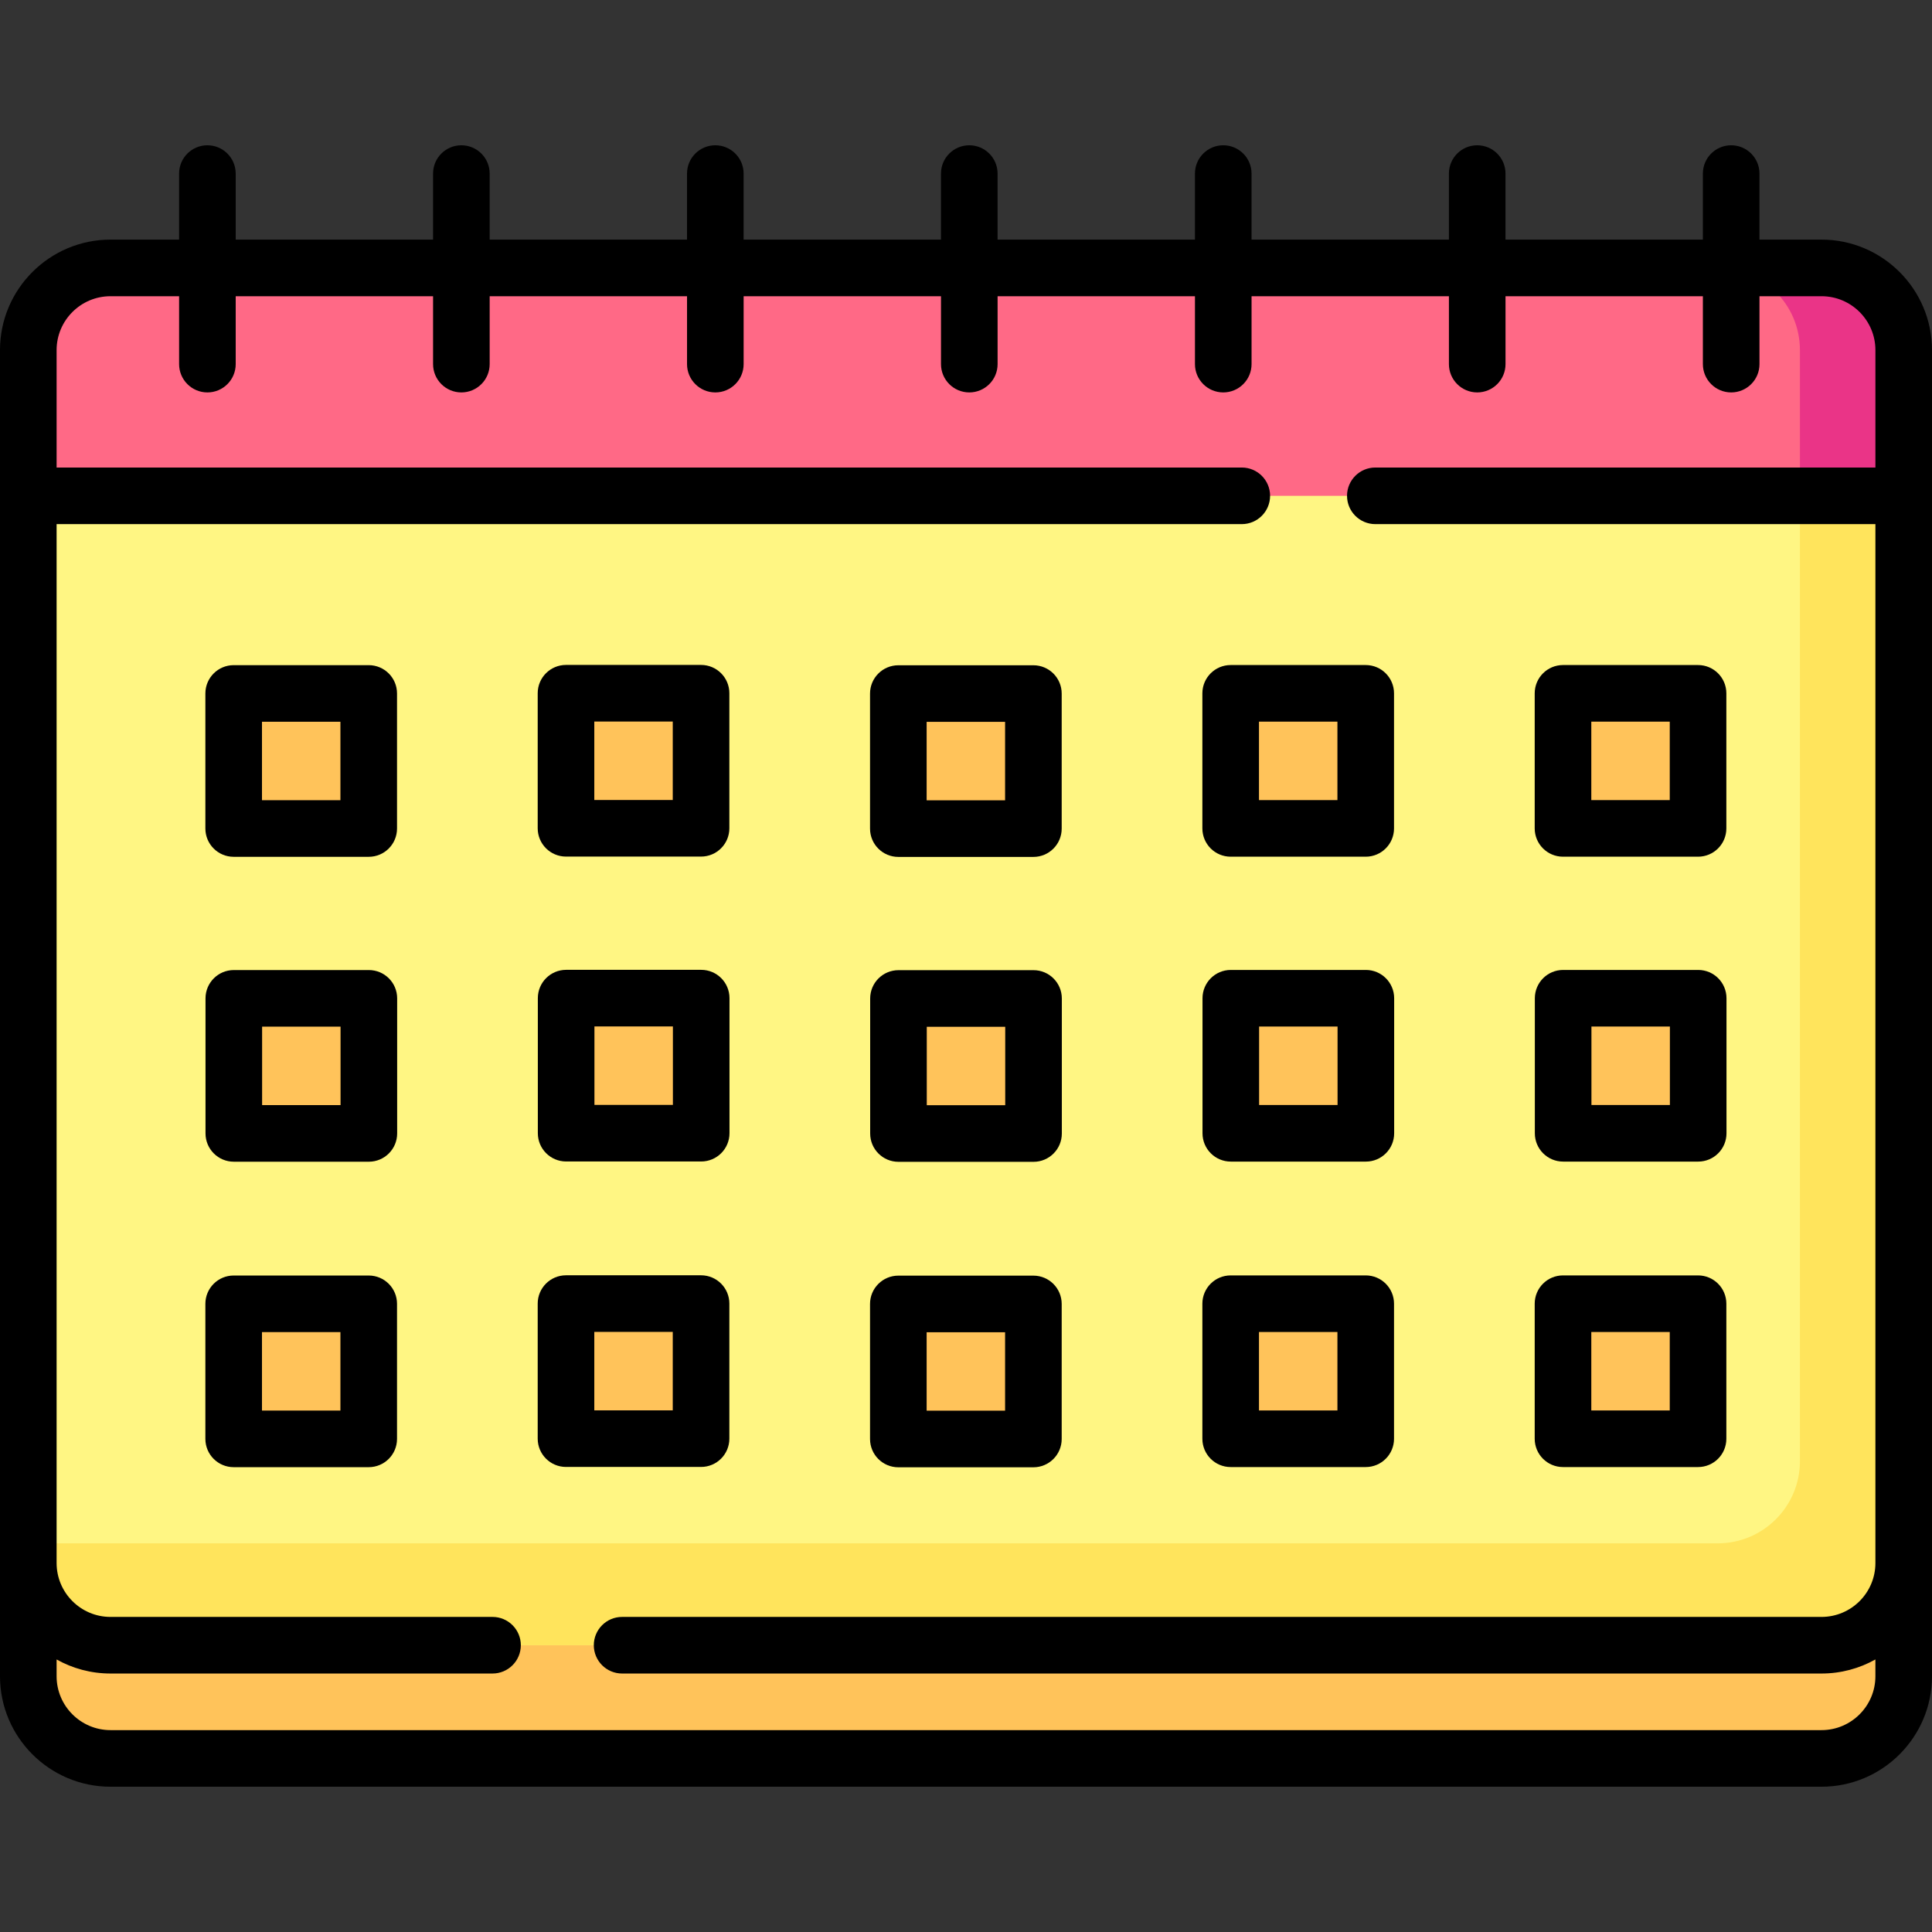 <svg id="Layer_1" enable-background="new 0 0 512 512" height="512" viewBox="0 0 512 512" width="512" xmlns="http://www.w3.org/2000/svg"><rect x="0" y="0" width="512" height="512" fill="#333333" stroke="none"/><g><path d="m504.5 414.219v30c0 12.029-9.752 21.781-21.781 21.781h-453.438c-12.029 0-21.781-9.752-21.781-21.781v-30z" fill="#ffc35a"/><path d="m504.5 92.78v321.44c0 12.03-9.75 21.78-21.78 21.78h-453.44c-12.03 0-21.78-9.75-21.78-21.78v-321.44c0-12.03 9.75-21.78 21.78-21.78h453.44c12.03 0 21.78 9.75 21.78 21.78z" fill="#fff683"/><path d="m504.5 92.78v321.44c0 12.03-9.75 21.78-21.78 21.78h-453.44c-12.03 0-21.78-9.75-21.78-21.78v-5.22h447.72c12.03 0 21.78-9.75 21.78-21.78v-294.44c0-12.03-9.75-21.78-21.78-21.78h27.5c12.03 0 21.78 9.75 21.78 21.78z" fill="#ffe45c"/><path d="m504.5 92.78v38.62h-497v-38.62c0-12.03 9.75-21.78 21.78-21.78h453.44c12.03 0 21.78 9.75 21.78 21.78z" fill="#ff6986"/><path d="m504.5 92.78v38.62h-27.5v-38.62c0-12.03-9.75-21.78-21.78-21.78h27.5c12.03 0 21.78 9.75 21.78 21.78z" fill="#ea3487"/><g fill="#ffc35a"><g><path d="m61.926 183.773h35.79v35.79h-35.79z"/><path d="m149.997 183.714h35.79v35.79h-35.79z"/><path d="m238.069 183.803h35.79v35.79h-35.79z"/><path d="m326.14 183.743h35.79v35.79h-35.79z"/><path d="m414.212 183.743h35.79v35.79h-35.79z"/></g><g><path d="m61.962 264.575h35.79v35.79h-35.79z"/><path d="m150.033 264.516h35.79v35.79h-35.79z"/><path d="m238.105 264.605h35.79v35.79h-35.79z"/><path d="m326.176 264.545h35.79v35.79h-35.79z"/><path d="m414.248 264.545h35.79v35.79h-35.79z"/></g><g><path d="m61.926 345.526h35.79v35.79h-35.79z"/><path d="m149.997 345.466h35.79v35.79h-35.79z"/><path d="m238.069 345.556h35.79v35.79h-35.79z"/><path d="m326.14 345.496h35.79v35.79h-35.79z"/><path d="m414.212 345.496h35.79v35.79h-35.79z"/></g></g></g><g><path d="m482.719 63.5h-16.441v-17.5c0-4.142-3.357-7.5-7.5-7.5s-7.5 3.358-7.5 7.5v17.5h-52.303v-17.5c0-4.142-3.357-7.5-7.5-7.5s-7.5 3.358-7.5 7.5v17.5h-52.302v-17.5c0-4.142-3.357-7.5-7.5-7.5s-7.5 3.358-7.5 7.5v17.5h-52.302v-17.5c0-4.142-3.357-7.5-7.5-7.5s-7.5 3.358-7.5 7.5v17.5h-52.303v-17.5c0-4.142-3.357-7.5-7.5-7.5s-7.5 3.358-7.5 7.5v17.5h-52.302v-17.5c0-4.142-3.357-7.5-7.5-7.5s-7.5 3.358-7.5 7.5v17.5h-52.302v-17.5c0-4.142-3.357-7.5-7.5-7.5s-7.5 3.358-7.5 7.5v17.5h-18.183c-16.145 0-29.281 13.136-29.281 29.281v351.438c0 16.145 13.136 29.281 29.281 29.281h453.438c16.146 0 29.281-13.136 29.281-29.281v-351.438c0-16.145-13.136-29.281-29.281-29.281zm-317.855 380h317.854c5.182 0 10.054-1.353 14.281-3.725v4.444c0 7.875-6.406 14.281-14.281 14.281h-453.437c-7.875 0-14.281-6.407-14.281-14.281v-4.444c4.227 2.372 9.099 3.725 14.281 3.725h101.244c4.143 0 7.5-3.358 7.5-7.5s-3.357-7.5-7.5-7.5h-101.244c-7.875 0-14.281-6.407-14.281-14.281v-275.321h314.086c4.143 0 7.5-3.358 7.5-7.5s-3.357-7.5-7.5-7.5h-314.086v-31.117c0-7.874 6.406-14.281 14.281-14.281h18.183v17.995c0 4.142 3.357 7.5 7.5 7.5s7.5-3.358 7.5-7.5v-17.995h52.303v17.995c0 4.142 3.357 7.5 7.5 7.5s7.5-3.358 7.5-7.5v-17.995h52.302v17.995c0 4.142 3.357 7.5 7.5 7.5s7.5-3.358 7.5-7.5v-17.995h52.303v17.995c0 4.142 3.357 7.5 7.5 7.5s7.5-3.358 7.5-7.5v-17.995h52.302v17.995c0 4.142 3.357 7.5 7.5 7.5s7.5-3.358 7.5-7.5v-17.995h52.302v17.995c0 4.142 3.357 7.5 7.5 7.5s7.5-3.358 7.5-7.5v-17.995h52.303v17.995c0 4.142 3.357 7.5 7.5 7.5s7.5-3.358 7.5-7.5v-17.995h16.441c7.875 0 14.281 6.407 14.281 14.281v31.117h-132.526c-4.143 0-7.5 3.358-7.5 7.5s3.357 7.5 7.5 7.5h132.525v275.321c0 7.875-6.406 14.281-14.281 14.281h-317.855c-4.143 0-7.5 3.358-7.5 7.5s3.358 7.5 7.5 7.5z"/><path d="m61.926 227.063h35.79c4.143 0 7.5-3.358 7.5-7.5v-35.79c0-4.142-3.357-7.5-7.5-7.5h-35.79c-4.143 0-7.5 3.358-7.5 7.5v35.79c0 4.143 3.357 7.5 7.5 7.5zm7.5-35.79h20.79v20.79h-20.79z"/><path d="m149.997 227.004h35.79c4.143 0 7.5-3.358 7.5-7.5v-35.79c0-4.142-3.357-7.5-7.5-7.5h-35.79c-4.143 0-7.5 3.358-7.5 7.5v35.79c0 4.142 3.357 7.5 7.5 7.5zm7.5-35.79h20.79v20.79h-20.79z"/><path d="m238.068 227.093h35.791c4.143 0 7.5-3.358 7.5-7.5v-35.79c0-4.142-3.357-7.5-7.5-7.5h-35.791c-4.143 0-7.5 3.358-7.5 7.5v35.79c0 4.142 3.358 7.5 7.5 7.5zm7.5-35.79h20.791v20.79h-20.791z"/><path d="m326.141 227.034h35.79c4.143 0 7.5-3.358 7.5-7.5v-35.79c0-4.142-3.357-7.5-7.5-7.5h-35.79c-4.143 0-7.5 3.358-7.5 7.5v35.79c0 4.142 3.357 7.5 7.5 7.5zm7.5-35.79h20.79v20.79h-20.79z"/><path d="m414.212 227.034h35.79c4.143 0 7.5-3.358 7.5-7.5v-35.79c0-4.142-3.357-7.5-7.5-7.5h-35.79c-4.143 0-7.5 3.358-7.5 7.5v35.79c0 4.142 3.357 7.5 7.5 7.5zm7.5-35.79h20.79v20.79h-20.79z"/><path d="m97.752 257.075h-35.79c-4.143 0-7.5 3.358-7.5 7.5v35.79c0 4.142 3.357 7.5 7.5 7.5h35.79c4.143 0 7.5-3.358 7.5-7.5v-35.79c0-4.142-3.357-7.5-7.5-7.5zm-7.5 35.79h-20.79v-20.79h20.79z"/><path d="m185.823 257.016h-35.79c-4.143 0-7.5 3.358-7.5 7.5v35.79c0 4.142 3.357 7.5 7.5 7.5h35.79c4.143 0 7.5-3.358 7.5-7.5v-35.79c0-4.142-3.357-7.5-7.5-7.5zm-7.5 35.79h-20.79v-20.79h20.79z"/><path d="m273.896 257.105h-35.791c-4.143 0-7.5 3.358-7.5 7.5v35.79c0 4.142 3.357 7.5 7.5 7.5h35.791c4.143 0 7.5-3.358 7.5-7.5v-35.79c0-4.142-3.358-7.5-7.5-7.5zm-7.5 35.79h-20.791v-20.79h20.791z"/><path d="m361.967 257.045h-35.79c-4.143 0-7.5 3.358-7.5 7.5v35.79c0 4.142 3.357 7.5 7.5 7.5h35.79c4.143 0 7.5-3.358 7.5-7.5v-35.79c0-4.142-3.358-7.5-7.5-7.5zm-7.5 35.79h-20.79v-20.79h20.79z"/><path d="m450.038 257.045h-35.79c-4.143 0-7.5 3.358-7.5 7.5v35.79c0 4.142 3.357 7.5 7.5 7.5h35.79c4.143 0 7.5-3.358 7.5-7.5v-35.79c0-4.142-3.357-7.5-7.5-7.5zm-7.5 35.79h-20.79v-20.79h20.79z"/><path d="m97.716 338.026h-35.79c-4.143 0-7.5 3.358-7.5 7.5v35.79c0 4.142 3.357 7.5 7.5 7.5h35.79c4.143 0 7.5-3.358 7.5-7.5v-35.79c0-4.142-3.358-7.5-7.5-7.5zm-7.5 35.79h-20.79v-20.79h20.79z"/><path d="m193.287 381.256v-35.79c0-4.142-3.357-7.5-7.5-7.5h-35.79c-4.143 0-7.5 3.358-7.5 7.5v35.79c0 4.142 3.357 7.5 7.5 7.5h35.79c4.143 0 7.5-3.358 7.5-7.5zm-15-7.5h-20.79v-20.79h20.79z"/><path d="m238.068 388.846h35.791c4.143 0 7.5-3.358 7.5-7.5v-35.79c0-4.142-3.357-7.5-7.5-7.5h-35.791c-4.143 0-7.5 3.358-7.5 7.5v35.79c0 4.142 3.358 7.5 7.5 7.5zm7.5-35.79h20.791v20.79h-20.791z"/><path d="m326.141 388.786h35.79c4.143 0 7.5-3.358 7.5-7.5v-35.79c0-4.142-3.357-7.5-7.5-7.5h-35.79c-4.143 0-7.5 3.358-7.5 7.5v35.79c0 4.142 3.357 7.5 7.5 7.5zm7.5-35.79h20.79v20.79h-20.79z"/><path d="m414.212 388.786h35.79c4.143 0 7.5-3.358 7.5-7.5v-35.79c0-4.142-3.357-7.5-7.5-7.5h-35.79c-4.143 0-7.5 3.358-7.5 7.5v35.79c0 4.142 3.357 7.5 7.5 7.5zm7.5-35.79h20.79v20.79h-20.79z"/></g></svg>